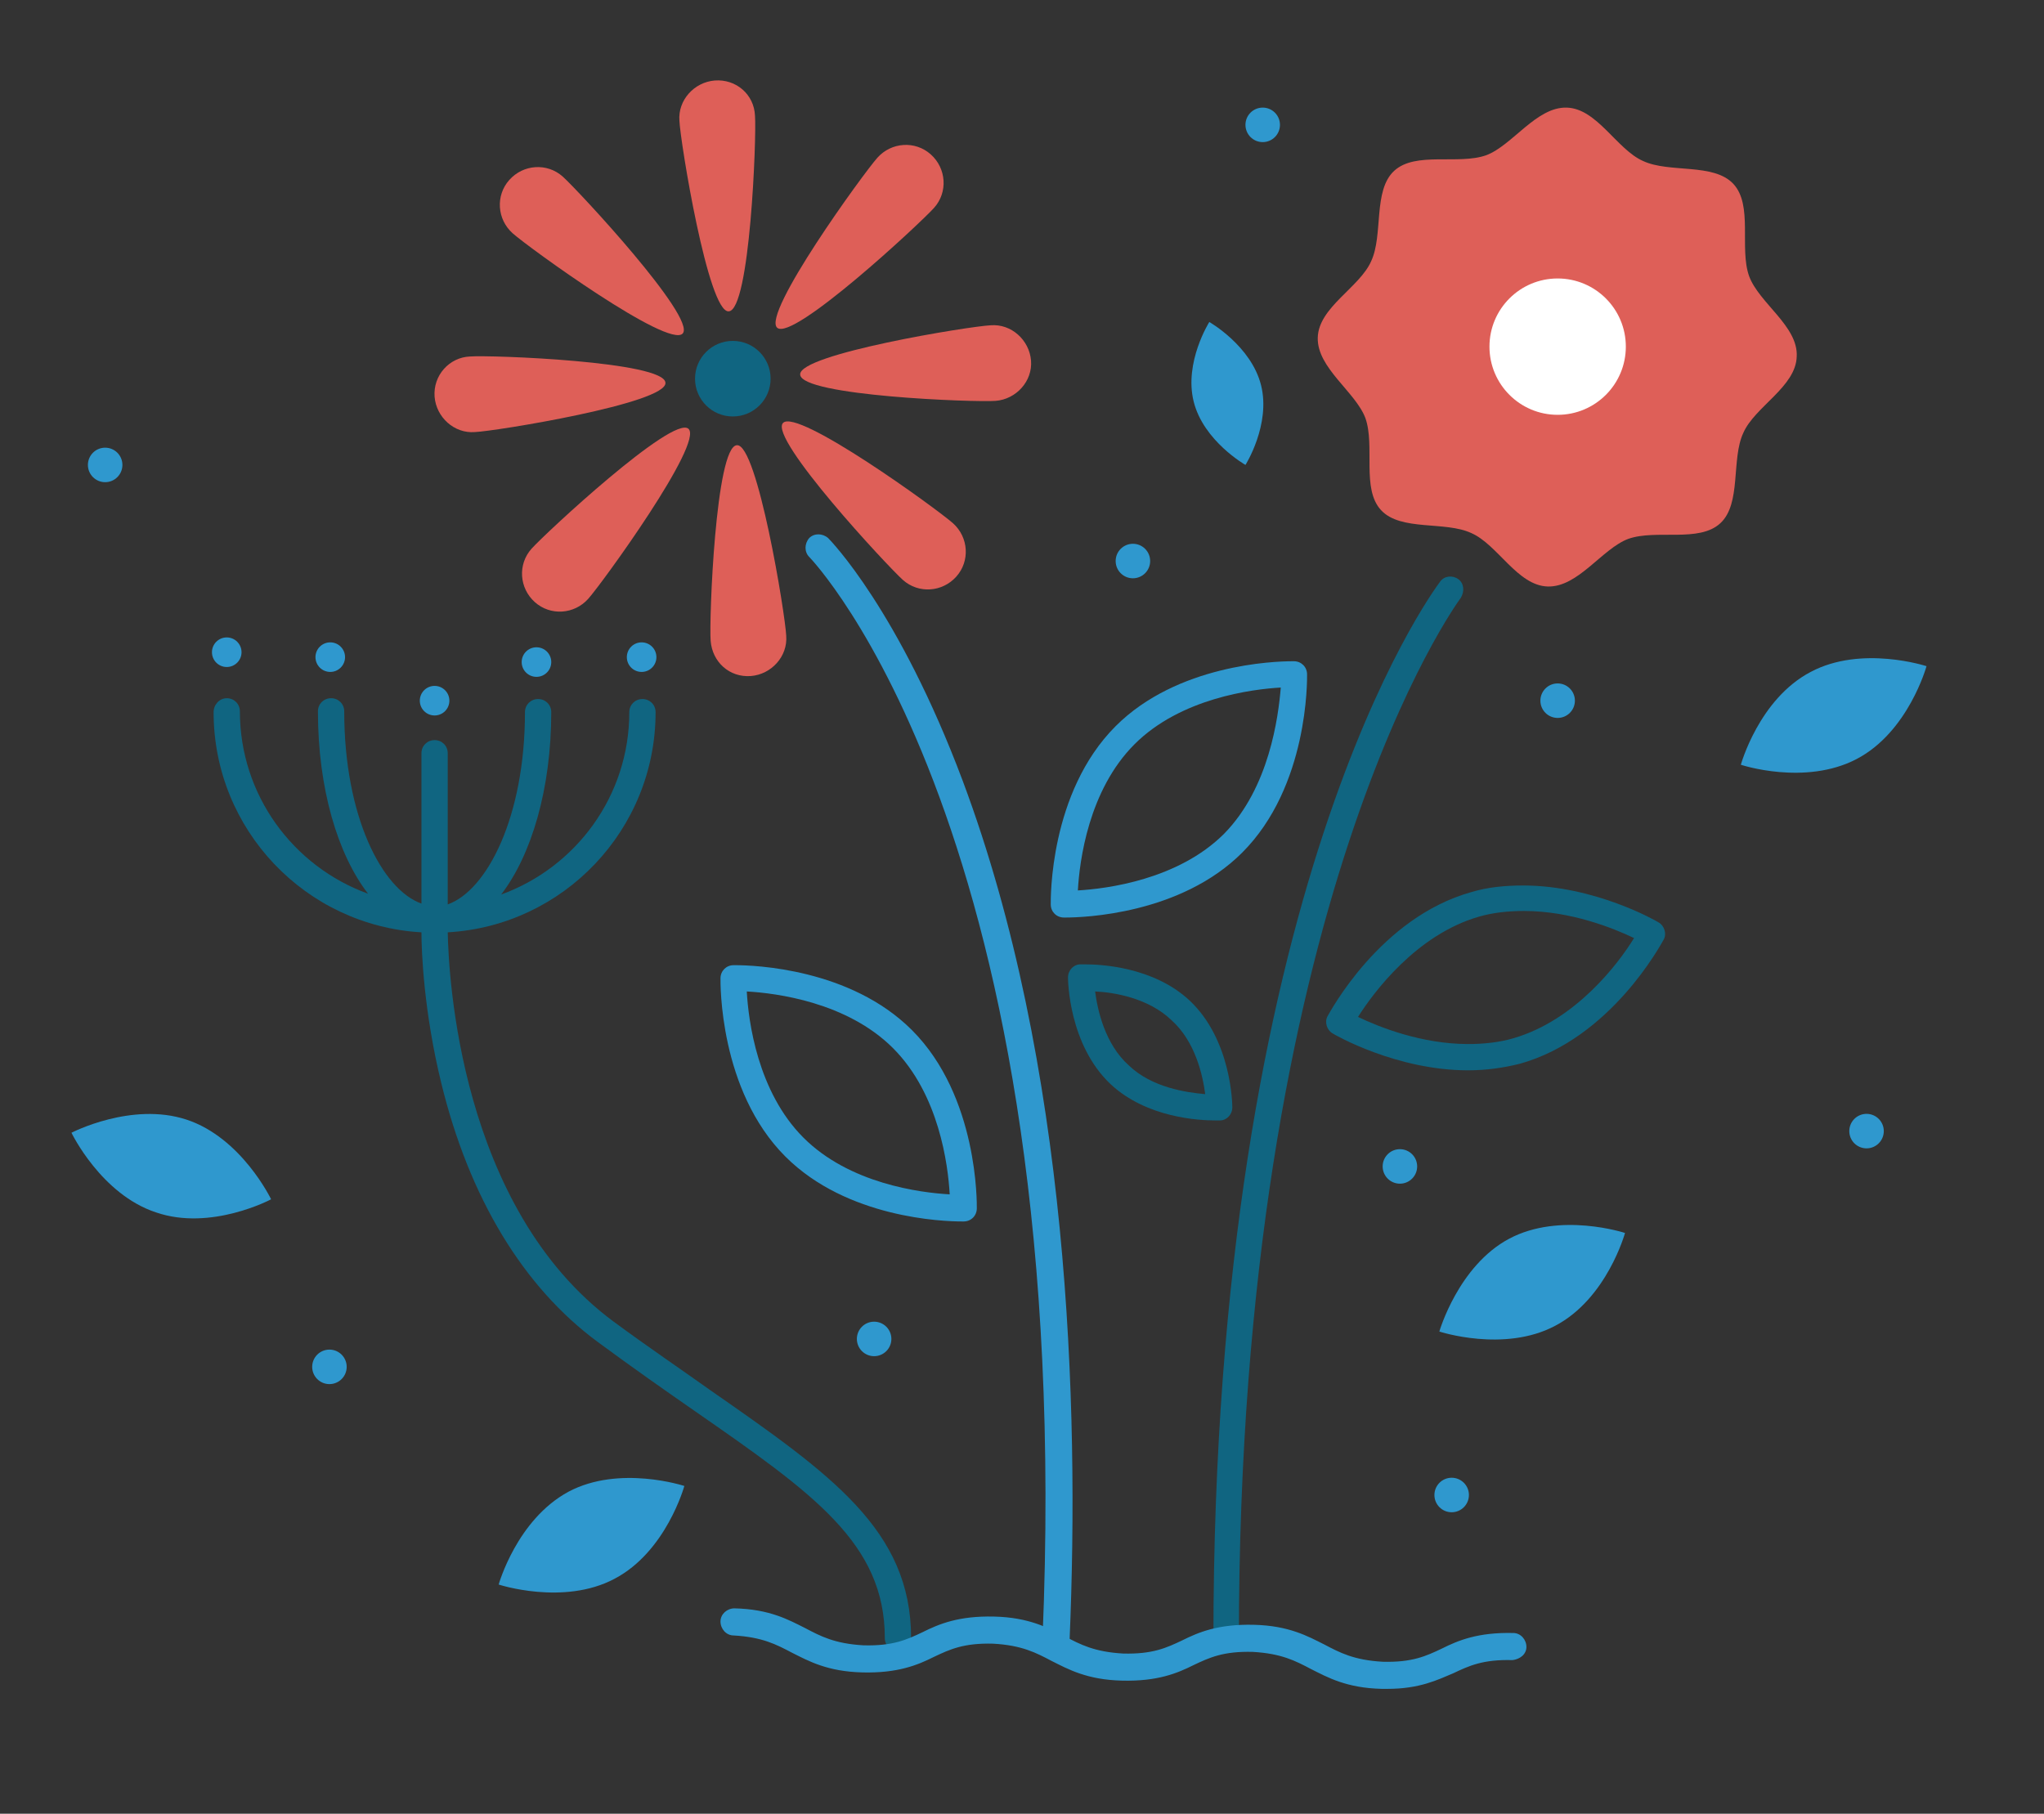 <?xml version="1.0" encoding="utf-8"?>
<!-- Generator: Adobe Illustrator 18.0.0, SVG Export Plug-In . SVG Version: 6.00 Build 0)  -->
<!DOCTYPE svg PUBLIC "-//W3C//DTD SVG 1.1//EN" "http://www.w3.org/Graphics/SVG/1.1/DTD/svg11.dtd">
<svg version="1.1" id="Layer_1" xmlns="http://www.w3.org/2000/svg" xmlns:xlink="http://www.w3.org/1999/xlink" x="0px" y="0px"
	 viewBox="0 0 248.8 220.8" enable-background="new 0 0 248.8 220.8" xml:space="preserve">
<rect x="0" y="0" width="248.8" height="220.8" fill="#333333" stroke="none"/>
<g>
	<g>
		<path fill="#2F98CE" d="M128.5,201.1C128.5,201.1,128.5,201,128.5,201.1c-1,0-1.6-0.8-1.6-1.7C131,101.6,98.8,68.1,98.5,67.8
			c-0.6-0.6-0.6-1.6,0-2.3c0.6-0.6,1.6-0.6,2.3,0c0.3,0.3,8.6,8.8,16.4,29.6c12.9,34.5,14.2,75.8,13,104.4
			C130.1,200.4,129.4,201.1,128.5,201.1z"/>
		<path fill="#2F98CE" d="M117.1,148.7c-2.3,0-14-0.4-21.5-7.9c-8.1-8.1-7.9-21.2-7.9-21.7c0-0.9,0.7-1.6,1.6-1.6l0.2,0
			c2.3,0,14,0.4,21.5,7.9c8.1,8.1,7.9,21.2,7.9,21.7c0,0.9-0.7,1.6-1.6,1.6L117.1,148.7z M90.9,120.7c0.2,3.6,1.3,12.2,6.9,17.8
			c5.6,5.6,14.2,6.7,17.8,6.9c-0.2-3.6-1.3-12.2-6.9-17.8C103.1,122,94.5,120.9,90.9,120.7z"/>
		<path fill="#2F98CE" d="M129.7,111.7l-0.2,0c-0.9,0-1.6-0.7-1.6-1.6c0-0.6-0.2-13.6,7.9-21.7c7.5-7.5,19.3-7.9,21.5-7.9l0.2,0
			c0.9,0,1.6,0.7,1.6,1.6c0,0.6,0.2,13.6-7.9,21.7C143.7,111.3,131.9,111.7,129.7,111.7z M155.9,83.7c-3.5,0.2-12.2,1.3-17.8,6.9
			c-5.6,5.6-6.7,14.2-6.9,17.8c3.5-0.2,12.2-1.3,17.8-6.9C154.5,95.9,155.6,87.3,155.9,83.7z"/>
		<g>
			<circle fill="#106581" cx="89.2" cy="46.1" r="4.6"/>
			<path fill="#DE5F58" d="M91.9,14.1c0.2,2.5-0.6,23.7-3.2,23.8c-2.5,0.2-5.9-20.7-6-23.2c-0.2-2.5,1.8-4.7,4.3-4.9
				C89.6,9.6,91.8,11.5,91.9,14.1z"/>
			<path fill="#DE5F58" d="M113.7,25.3c-1.7,1.9-17.2,16.3-19.1,14.6c-1.9-1.7,10.5-18.8,12.2-20.7s4.6-2.1,6.5-0.4
				C115.2,20.5,115.4,23.4,113.7,25.3z"/>
			<path fill="#DE5F58" d="M121.2,48.8c-2.5,0.2-23.7-0.6-23.8-3.2c-0.2-2.5,20.7-5.9,23.2-6c2.5-0.2,4.7,1.8,4.9,4.3
				C125.7,46.4,123.7,48.6,121.2,48.8z"/>
			<path fill="#DE5F58" d="M109.9,70.6c-1.9-1.7-16.3-17.2-14.6-19.1S114.1,62,116,63.7c1.9,1.7,2.1,4.6,0.4,6.5
				S111.8,72.3,109.9,70.6z"/>
			<path fill="#DE5F58" d="M86.5,78c-0.2-2.5,0.6-23.7,3.2-23.8c2.5-0.2,5.9,20.7,6,23.2c0.2,2.5-1.8,4.7-4.3,4.9
				C88.8,82.5,86.7,80.6,86.5,78z"/>
			<path fill="#DE5F58" d="M64.7,66.8c1.7-1.9,17.2-16.3,19.1-14.6c1.9,1.7-10.5,18.8-12.2,20.7c-1.7,1.9-4.6,2.1-6.5,0.4
				C63.2,71.6,63,68.7,64.7,66.8z"/>
			<path fill="#DE5F58" d="M57.2,43.4c2.5-0.2,23.7,0.6,23.8,3.2c0.2,2.5-20.7,5.9-23.2,6c-2.5,0.2-4.7-1.8-4.9-4.3
				C52.7,45.7,54.7,43.5,57.2,43.4z"/>
			<path fill="#DE5F58" d="M68.5,21.5c1.9,1.7,16.3,17.2,14.6,19.1c-1.7,1.9-18.8-10.5-20.7-12.2c-1.9-1.7-2.1-4.6-0.4-6.5
				C63.7,20,66.6,19.8,68.5,21.5z"/>
		</g>
		<path fill="#DE5F58" d="M218.7,43.4c-0.1,3.7-5.1,6.1-6.5,9.3c-1.5,3.2-0.2,8.6-2.8,11c-2.6,2.4-7.8,0.7-11.2,1.9
			c-3.2,1.2-6.1,5.9-9.8,5.8c-3.7-0.1-6.1-5.1-9.3-6.5c-3.2-1.5-8.6-0.2-11-2.8c-2.4-2.6-0.7-7.8-1.9-11.2c-1.2-3.2-5.9-6.1-5.8-9.8
			c0.1-3.7,5.1-6.1,6.5-9.3c1.5-3.2,0.2-8.6,2.8-11c2.6-2.4,7.8-0.7,11.2-1.9c3.2-1.2,6.1-5.9,9.8-5.8c3.7,0.1,6.1,5.1,9.3,6.5
			c3.2,1.5,8.6,0.2,11,2.8c2.4,2.6,0.7,7.8,1.9,11.2C214.1,36.9,218.9,39.7,218.7,43.4z"/>
		<path fill="#106581" d="M149.3,201.1c-0.9,0-1.6-0.7-1.6-1.6c0-91.4,26.5-127.2,27.6-128.7c0.5-0.7,1.5-0.8,2.2-0.3
			c0.7,0.5,0.8,1.5,0.3,2.3c-0.3,0.4-27,36.6-27,126.7C150.9,200.3,150.2,201.1,149.3,201.1z"/>
		<circle fill="#FFFFFF" cx="189.6" cy="42.2" r="8.3"/>
		<path fill="#106581" d="M178.7,130.3c-8.7,0-16.2-4.3-16.5-4.5c-0.7-0.4-1-1.4-0.6-2.1c0.3-0.5,6.4-12,17.5-15.1
			c2-0.6,4.1-0.8,6.3-0.8c8.7,0,16.2,4.3,16.5,4.5c0.7,0.4,1,1.4,0.6,2.1c-0.3,0.5-6.4,12-17.5,15.1
			C183,130,180.9,130.3,178.7,130.3z M165.3,123.8c2.5,1.2,7.7,3.3,13.4,3.3c1.9,0,3.8-0.2,5.5-0.7c7.6-2.2,12.8-9.1,14.7-12.2
			c-2.5-1.2-7.7-3.3-13.4-3.3c-1.9,0-3.8,0.2-5.5,0.7C172.4,113.8,167.2,120.8,165.3,123.8z"/>
		<path fill="#106581" d="M147.9,136.4c-1.9,0-8.3-0.3-12.7-4.4c-5.1-4.8-5.2-12.6-5.2-13c0-0.9,0.7-1.6,1.5-1.6c0,0,0.2,0,0.6,0
			c1.9,0,8.3,0.3,12.7,4.4c5.1,4.8,5.2,12.6,5.2,13c0,0.9-0.7,1.6-1.5,1.6C148.5,136.4,148.3,136.4,147.9,136.4z M133.3,120.7
			c0.3,2.3,1.2,6.4,4.1,9c2.8,2.7,7,3.3,9.3,3.5c-0.3-2.3-1.2-6.4-4.1-9C139.8,121.5,135.6,120.8,133.3,120.7z"/>
		<g>
			<path fill="#106581" d="M86.4,169.2c-3.5-2.5-7.5-5.2-11.7-8.3c-18.8-13.9-20.1-42.3-20.2-47.4c14.1-0.8,25.3-12.5,25.3-26.8
				c0-0.9-0.7-1.6-1.6-1.6s-1.6,0.7-1.6,1.6c0,10.2-6.5,18.9-15.6,22.2c3.7-4.8,6.1-12.9,6.1-22.2c0-0.9-0.7-1.6-1.6-1.6
				s-1.6,0.7-1.6,1.6c0,12.7-4.6,21.7-9.4,23.4V91.7c0-0.9-0.7-1.6-1.6-1.6s-1.6,0.7-1.6,1.6V110c-4.8-1.7-9.4-10.6-9.4-23.4
				c0-0.9-0.7-1.6-1.6-1.6s-1.6,0.7-1.6,1.6c0,9.4,2.4,17.4,6.1,22.2c-9.1-3.3-15.6-12-15.6-22.2c0-0.9-0.7-1.6-1.6-1.6
				S26,85.8,26,86.7c0,14.3,11.2,26,25.3,26.8c0,2.4,0.3,9.7,2.4,18.3c3.4,14,10,24.9,19.1,31.6c4.2,3.1,8.2,5.9,11.8,8.4
				c14.4,10,23.1,16.1,23.1,27.6c0,0.9,0.7,1.6,1.6,1.6s1.6-0.7,1.6-1.6C110.9,186.3,101.2,179.5,86.4,169.2z"/>
			<circle fill="#2F98CE" cx="27.6" cy="79.4" r="1.8"/>
			<circle fill="#2F98CE" cx="40.2" cy="80" r="1.8"/>
			<circle fill="#2F98CE" cx="52.9" cy="85.3" r="1.8"/>
			<circle fill="#2F98CE" cx="65.3" cy="80.6" r="1.8"/>
			<circle fill="#2F98CE" cx="78.1" cy="80" r="1.8"/>
		</g>
		<path fill="#2F98CE" d="M22.7,136.3C29.4,138.5,33,146,33,146s-7.3,3.9-14,1.6c-6.7-2.2-10.3-9.7-10.3-9.7S16,134.1,22.7,136.3z"
			/>
		<path fill="#2F98CE" d="M69.2,181.6c6.2-3.3,14.1-0.7,14.1-0.7s-2.2,8-8.5,11.3c-6.2,3.3-14.1,0.7-14.1,0.7S62.9,185,69.2,181.6z"
			/>
		<path fill="#2F98CE" d="M183.7,150.8c6.2-3.3,14.1-0.7,14.1-0.7s-2.2,8-8.5,11.3c-6.2,3.3-14.1,0.7-14.1,0.7
			S177.5,154.1,183.7,150.8z"/>
		<path fill="#2F98CE" d="M220.4,81.8c6.2-3.3,14.1-0.7,14.1-0.7s-2.2,8-8.5,11.3s-14.1,0.7-14.1,0.7S214.1,85.1,220.4,81.8z"/>
		<path fill="#2F98CE" d="M145.3,48.9c-1.2-4.8,1.9-9.7,1.9-9.7s5.1,2.9,6.3,7.7s-1.9,9.7-1.9,9.7S146.5,53.7,145.3,48.9z"/>
		<circle fill="#2F98CE" cx="40.1" cy="166.4" r="2.1"/>
		<circle fill="#2F98CE" cx="106.4" cy="163" r="2.1"/>
		<circle fill="#2F98CE" cx="137.9" cy="68.3" r="2.1"/>
		<circle fill="#2F98CE" cx="153.7" cy="15.2" r="2.1"/>
		<circle fill="#2F98CE" cx="189.6" cy="85.3" r="2.1"/>
		<circle fill="#2F98CE" cx="170.4" cy="142" r="2.1"/>
		<circle fill="#2F98CE" cx="227.2" cy="137.7" r="2.1"/>
		<circle fill="#2F98CE" cx="12.8" cy="56.6" r="2.1"/>
		<circle fill="#2F98CE" cx="176.7" cy="182" r="2.1"/>
	</g>
	<path fill="#2F98CE" d="M168.9,205.6c-0.2,0-0.5,0-0.7,0c-4.3-0.1-6.6-1.4-8.6-2.4c-1.9-1-3.6-1.9-7.1-2.1
		c-3.6-0.1-5.3,0.7-7.2,1.6c-2,1-4.4,2-8.7,1.9c-4.3-0.1-6.6-1.4-8.6-2.4c-1.9-1-3.6-1.9-7.1-2.1c-3.6-0.1-5.3,0.7-7.2,1.6
		c-2,1-4.4,2-8.7,1.9c-4.3-0.1-6.6-1.4-8.6-2.4c-1.9-1-3.6-1.9-7.1-2.1c-0.9,0-1.6-0.8-1.6-1.7c0-0.9,0.8-1.6,1.7-1.6
		c4.3,0.1,6.6,1.4,8.6,2.4c1.9,1,3.6,1.9,7.1,2.1c3.6,0.1,5.3-0.7,7.2-1.6c2-1,4.4-2,8.7-1.9c4.3,0.1,6.6,1.4,8.6,2.4
		c1.9,1,3.6,1.9,7.1,2.1c3.6,0.1,5.3-0.7,7.2-1.6c2-1,4.4-2,8.7-1.9c4.3,0.1,6.6,1.4,8.6,2.4c1.9,1,3.6,1.9,7.1,2.1
		c3.6,0.1,5.3-0.7,7.2-1.6c2-1,4.4-2,8.7-1.9c0.9,0,1.6,0.8,1.6,1.7c0,0.9-0.8,1.5-1.7,1.6c-3.6-0.1-5.3,0.7-7.2,1.6
		C175,204.5,172.8,205.6,168.9,205.6z"/>
</g>
</svg>
